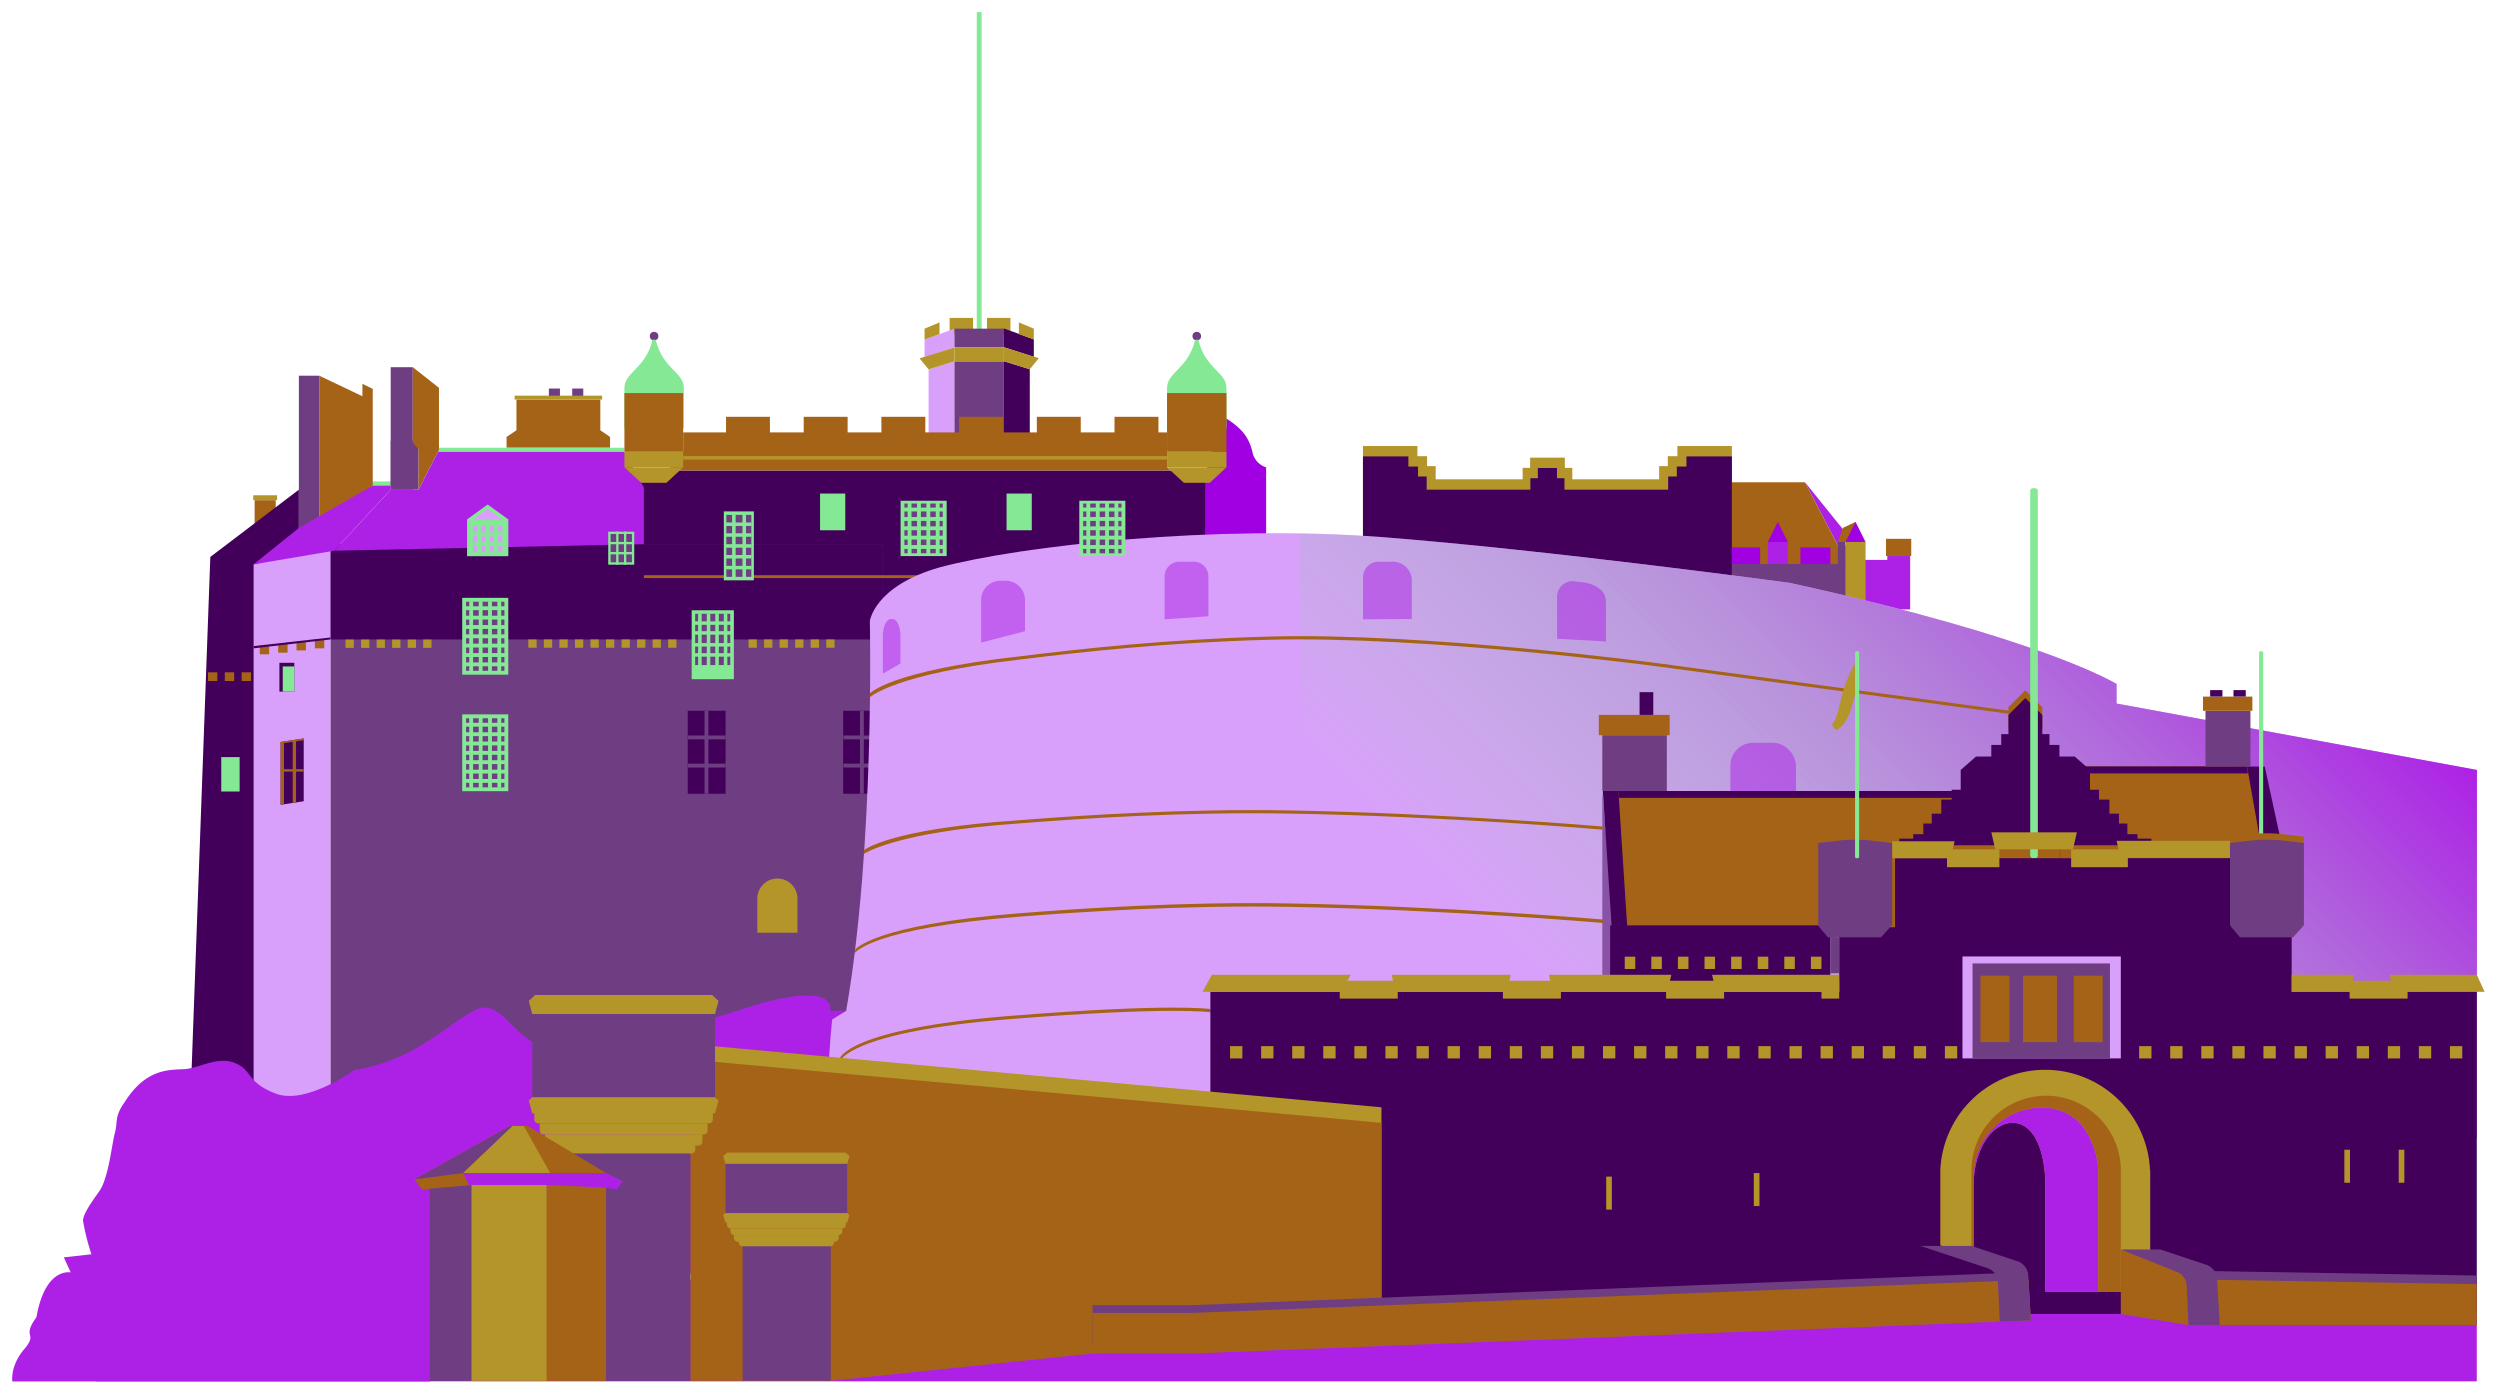<svg id="Layer_1" data-name="Layer 1" xmlns="http://www.w3.org/2000/svg" xmlns:xlink="http://www.w3.org/1999/xlink" viewBox="0 0 465 259"><defs><style>.cls-1,.cls-10{fill:#ad21e6;}.cls-2{fill:#a56317;}.cls-3{fill:#a100e2;}.cls-4{fill:#6f3d82;}.cls-5{fill:#b49529;}.cls-6{fill:#84e895;}.cls-7{fill:#d9a0fb;}.cls-11,.cls-8{fill:#42005b;}.cls-9{fill:url(#linear-gradient);}.cls-10,.cls-11{opacity:0.5;}</style><linearGradient id="linear-gradient" x1="221.95" y1="284.74" x2="412.08" y2="94.61" gradientUnits="userSpaceOnUse"><stop offset="0.44" stop-color="#84e895" stop-opacity="0"/><stop offset="0.56" stop-color="#8eb9a8" stop-opacity="0.24"/><stop offset="0.78" stop-color="#9e68c9" stop-opacity="0.64"/><stop offset="0.93" stop-color="#a935de" stop-opacity="0.9"/><stop offset="1" stop-color="#ad21e6"/></linearGradient></defs><title>edinburgh_colouredlandmarks</title><rect class="cls-1" x="17.86" y="238.03" width="442.82" height="18.9"/><polygon class="cls-1" points="335.73 89.7 343.26 99.03 341.85 101.48 335.73 89.7"/><polygon class="cls-2" points="345.13 97.07 342.78 98.19 341.68 101.28 344.82 100.3 345.13 97.07"/><rect class="cls-2" x="337.51" y="101.48" width="6.67" height="9.59"/><polygon class="cls-2" points="320.75 89.7 335.73 89.7 341.85 101.48 341.85 108.02 320.75 106.27 320.75 89.7"/><rect class="cls-1" x="351.04" y="103.42" width="4.25" height="9.93"/><rect class="cls-1" x="345.13" y="104.14" width="7.03" height="9.21"/><polygon class="cls-3" points="343.26 100.81 345.13 97.07 346.99 100.81 343.26 100.81"/><rect class="cls-1" x="328.81" y="100.81" width="3.73" height="12.55"/><polygon class="cls-3" points="328.81 100.81 330.67 97.07 332.54 100.81 328.81 100.81"/><rect class="cls-2" x="350.8" y="100.22" width="4.69" height="3.2"/><rect class="cls-3" x="321.82" y="101.82" width="5.57" height="3.42"/><rect class="cls-3" x="334.88" y="101.82" width="5.57" height="3.42"/><polygon class="cls-4" points="341.85 100.81 341.85 105.25 343.26 105.96 343.26 100.81 341.85 100.81"/><rect class="cls-4" x="321.82" y="104.91" width="21.44" height="9.08"/><rect class="cls-5" x="343.26" y="100.81" width="3.73" height="12.55"/><rect class="cls-6" x="181.68" y="2.26" width="0.9" height="60.26"/><rect class="cls-5" x="176.63" y="59.13" width="4.36" height="3.06"/><rect class="cls-5" x="183.58" y="59.13" width="4.36" height="3.06"/><polygon class="cls-7" points="177.53 81.85 172.72 81.85 172.72 68.71 177.53 67.21 177.53 81.85"/><polygon class="cls-7" points="177.53 64.63 171.97 66.42 171.97 63.15 177.53 61.13 177.53 64.63"/><rect class="cls-4" x="177.53" y="67.21" width="9.19" height="14.63"/><rect class="cls-4" x="177.53" y="61.13" width="9.19" height="3.5"/><polygon class="cls-5" points="177.53 64.63 177.53 67.21 172.72 68.71 171.04 66.65 177.53 64.63"/><polygon class="cls-8" points="186.72 81.81 191.54 81.81 191.54 68.68 186.72 67.18 186.72 81.81"/><polygon class="cls-8" points="186.72 64.59 192.29 66.39 192.29 63.12 186.72 61.09 186.72 64.59"/><polygon class="cls-5" points="186.72 64.59 186.72 67.18 191.54 68.68 193.22 66.62 186.72 64.59"/><rect class="cls-5" x="177.53" y="64.63" width="9.19" height="2.59"/><polygon class="cls-5" points="171.97 63.15 171.97 61.13 174.75 59.97 174.75 62.14 171.97 63.15"/><polygon class="cls-5" points="192.29 63.15 192.29 61.13 189.51 59.97 189.51 62.14 192.29 63.15"/><rect class="cls-3" x="220.69" y="88.71" width="14.81" height="11.66"/><path class="cls-3" d="M235.5,88.71V86.92A3.7,3.7,0,0,1,232.94,84c-.65-2.49-1.67-4.14-4.93-6.21-1,0-4,11-4,11Z"/><rect class="cls-8" x="112" y="87.51" width="112.16" height="26.65"/><circle class="cls-4" cx="121.66" cy="62.52" r="0.8"/><path class="cls-6" d="M127.19,79.7V72.18c0-3-3.93-3.51-5.23-9h-.58c-1.3,5.46-5.24,6-5.24,9V79.7Z"/><rect class="cls-4" x="102.09" y="72.27" width="2.06" height="1.68"/><rect class="cls-4" x="106.43" y="72.27" width="2.06" height="1.68"/><polygon class="cls-2" points="111.66 80.03 111.66 74.32 96.06 74.32 96.06 80.03 94.22 81.27 94.22 83.28 113.47 83.28 113.47 81.27 111.66 80.03"/><rect class="cls-5" x="95.72" y="73.59" width="16.28" height="0.73"/><rect class="cls-2" x="47.36" y="93.03" width="3.92" height="6.12"/><polygon class="cls-8" points="55.59 91.08 39.12 103.59 35.45 204.09 51.96 204.09 55.59 98.2 55.59 91.08"/><rect class="cls-4" x="61.45" y="101.21" width="102.77" height="103.98"/><rect class="cls-8" x="61.45" y="101.21" width="102.77" height="17.73"/><polygon class="cls-7" points="61.45 205.19 47.17 205.19 47.17 104.97 61.45 101.63 61.45 205.19"/><rect class="cls-2" x="119.76" y="106.99" width="62.75" height="0.53"/><path class="cls-1" d="M157.6,188h-3.2s1.87-6.41-17.27,0-23.34,0-23.34,0-7.7,6.41-12.37,6.41-7.59-7.35-11.55-7S78.43,197.23,65.94,199c0,0-9,6.53-14.59,4.43S47,199,43.65,197.7s-6.53,1.05-9.57,1.17S27,199,23.23,204.93c-2,2.8-1.28,3.62-1.87,5.83s-1.17,8.4-2.92,10.85-3,4.32-3,5.48A45,45,0,0,0,17,233.29l-5.13.58,1.28,2.8S8.41,235.62,6.78,245c-2.86,3.94.4,2.79-2.28,5.95s-2.2,6-2.2,6H79.93l77.67-32.09Z"/><polygon class="cls-5" points="312 82.96 312 84.85 310.21 84.85 310.21 86.7 308.6 86.7 308.6 89.15 292.45 89.15 292.45 87.02 291.06 87.02 291.06 85.12 287.82 85.12 284.6 85.12 284.6 87.02 283.21 87.02 283.21 89.15 267.04 89.15 267.04 86.7 265.43 86.7 265.43 84.85 263.64 84.85 263.64 82.96 253.51 82.96 253.51 116.65 287.82 116.65 322.13 116.65 322.13 82.96 312 82.96"/><polygon class="cls-8" points="313.68 84.89 313.68 86.78 311.89 86.78 311.89 88.63 310.28 88.63 310.28 91.08 290.99 91.08 290.99 88.95 289.6 88.95 289.6 87.05 287.82 87.05 286.04 87.05 286.04 88.95 284.65 88.95 284.65 91.08 265.36 91.08 265.36 88.63 263.75 88.63 263.75 86.78 261.96 86.78 261.96 84.89 253.51 84.89 253.51 118.58 287.82 118.58 322.13 118.58 322.13 84.89 313.68 84.89"/><rect class="cls-8" x="156.83" y="132.2" width="7.04" height="15.44"/><rect class="cls-4" x="159.95" y="132.2" width="0.72" height="15.44"/><rect class="cls-4" x="156.88" y="136.8" width="6.99" height="0.72"/><rect class="cls-4" x="156.88" y="142.04" width="6.99" height="0.72"/><path class="cls-7" d="M161.79,115.53s.95,42-4.41,72.5l-2.6,1.59s-.55,5.45-.76,10.57,94.41,18,94.41,18l212.26-6.39V143.21l-67-12.36v-3.63s-13.39-8.42-60.81-18.81c0,0-45.68-6.2-76.15-8.53s-66.56,1.55-81.89,5.63C162.57,109,161.79,115.53,161.79,115.53Z"/><path class="cls-9" d="M393.68,130.86v-3.63s-13.39-8.42-60.81-18.81c0,0-45.68-6.2-76.15-8.53-4.9-.37-9.95-.59-15-.66v118l6.73.94,212.26-6.39V143.21Z"/><rect class="cls-10" x="321.85" y="138.16" width="12.2" height="25.09" rx="4.22" ry="4.22"/><path class="cls-2" d="M225.13,188.28s-7.15-1.12-37.32,1.28-31.61,7.9-31.61,7.9v-.6s1.44-5.49,31.61-7.9,37.32-1.28,37.32-1.28v.51"/><polygon class="cls-11" points="298.03 147.12 298.03 182.42 301.02 182.42 298.03 147.12"/><path class="cls-2" d="M298.13,171.67s-29.23-2.53-58.86-3c-18.86-.32-37.88.89-49.61,1.83C162,172.63,159,177.27,159,177.27l.08-.66s3.36-4.63,30.61-6.75c11.74-.94,30.79-2.15,49.66-1.83,29.61.5,58.81,3,58.81,3v.6Z"/><path class="cls-2" d="M298.13,154.32s-29.23-2.53-58.86-3c-18.86-.32-37.88.89-49.61,1.83-23.37,1.61-29,5.71-29,5.71l.05-.74s4.83-4,28.91-5.56c11.74-.94,30.79-2.15,49.66-1.83,29.61.5,58.81,3,58.81,3v.6Z"/><path class="cls-2" d="M308.69,124s-43.12-5.77-72.74-5c-18.86.5-34.56,2.23-46.24,3.68-23.28,2.63-27.89,7-27.89,7v-.73s3.88-4.23,27.86-6.87c11.69-1.45,27.42-3.17,46.29-3.68,29.6-.79,72.69,5,72.69,5l69,9.33v.57Z"/><polygon class="cls-8" points="380.28 174.34 299.89 174.34 298.13 147.12 380.28 147.12 380.28 174.34"/><polygon class="cls-2" points="383.17 174.34 302.79 174.34 301.02 147.12 383.17 147.12 383.17 174.34"/><polygon class="cls-8" points="381.46 148.4 301.08 148.4 301.02 147.12 383.17 147.12 381.46 148.4"/><polygon class="cls-8" points="383.14 142.57 421.24 142.57 427.09 169.45 383.14 169.79 383.14 142.57"/><polygon class="cls-2" points="383.17 142.57 417.96 142.57 422.75 169.79 383.17 169.79 383.17 142.57"/><polygon class="cls-8" points="418.1 143.85 383.2 143.85 383.14 142.57 417.96 142.57 418.1 143.85"/><polygon class="cls-2" points="373.57 135.55 373.57 135.1 373.57 131.54 376.71 128.39 379.87 131.54 379.87 135.1 379.87 135.55 373.57 135.55"/><polygon class="cls-8" points="397.57 155.99 397.57 155.16 395.69 155.16 395.69 153.18 394.13 153.18 394.13 151.34 392.35 151.34 392.35 148.72 390.42 148.72 390.42 146.89 388.74 146.89 388.74 143.21 385.89 140.71 383.05 140.71 383.05 138.56 381.2 138.56 381.2 136.55 379.87 136.55 379.87 132.98 376.71 129.83 373.57 132.98 373.57 136.55 372.23 136.55 372.23 138.56 370.38 138.56 370.38 140.71 367.54 140.71 364.69 143.21 364.69 146.89 363.01 146.89 363.01 148.72 361.08 148.72 361.08 151.34 359.3 151.34 359.3 153.18 357.74 153.18 357.74 155.16 355.86 155.16 355.86 155.99 353.27 155.99 353.27 157.22 376.71 157.22 400.16 157.22 400.16 155.99 397.57 155.99"/><rect class="cls-8" x="299.48" y="172.12" width="40.96" height="10.77"/><rect class="cls-6" x="420.19" y="121.13" width="0.76" height="38.5" rx="0.26" ry="0.26"/><rect class="cls-6" x="377.62" y="90.81" width="1.42" height="68.82" rx="0.49" ry="0.49"/><rect class="cls-8" x="225.13" y="184.47" width="235.55" height="59.93"/><path class="cls-5" d="M399.94,217.62v22.69H380.43V220.56c0-6.37-2.05-11.71-6.06-11.71s-7.28,5.22-7.28,11.61v19.84h-6.19V217.62a19.52,19.52,0,0,1,39,0Z"/><polygon class="cls-4" points="411.23 236.42 460.68 237.25 460.68 246.48 411.23 246.48 411.23 236.42"/><polygon class="cls-2" points="411.23 238.03 460.68 238.86 460.68 246.48 411.23 246.48 411.23 238.03"/><polygon class="cls-5" points="132.57 194.58 256.95 205.96 256.95 244.44 203.22 248.87 132.57 251.45 132.57 194.58"/><path class="cls-1" d="M390.27,218.77v21.53h-9.84V220.56c0-6.37-2.05-11.71-6.06-11.71s-7.28,5.22-7.28,11.61v-1.81A12.69,12.69,0,0,1,379.75,206a10.19,10.19,0,0,1,3.56.59,5.76,5.76,0,0,1,1,.43,8.37,8.37,0,0,1,.94.53h0a10.15,10.15,0,0,1,.85.65,9.41,9.41,0,0,1,.78.74,7.61,7.61,0,0,1,.71.82A14.9,14.9,0,0,1,390.27,218.77Z"/><path class="cls-2" d="M394.47,217.7v22.6h-4.19V218.77a14.9,14.9,0,0,0-2.66-9,7.61,7.61,0,0,0-.71-.82,9.41,9.41,0,0,0-.78-.74,10.15,10.15,0,0,0-.85-.65h0a8.37,8.37,0,0,0-.94-.53,5.76,5.76,0,0,0-1-.43,10.19,10.19,0,0,0-3.56-.59,12.69,12.69,0,0,0-12.66,12.66v21.65h-.42V217.7a13.87,13.87,0,0,1,23.7-9.81A13.79,13.79,0,0,1,394.47,217.7Z"/><polygon class="cls-8" points="374.6 240.58 356.57 240.31 356.57 230.36 370.33 234.43 374.6 240.58"/><polygon class="cls-2" points="128.4 197.09 256.95 208.85 256.95 247.33 203.22 251.76 154.52 256.82 128.4 256.84 128.4 197.09"/><polygon class="cls-4" points="221.62 242.76 203.22 242.76 203.22 250.31 221.62 250.31 377.65 244.14 377.13 236.61 221.62 242.76"/><polygon class="cls-2" points="221.62 244.21 203.22 244.21 203.22 251.76 221.62 251.76 377.73 245.59 377.3 238.05 221.62 244.21"/><path class="cls-4" d="M377.73,245.59l-.47-8.24a3,3,0,0,0-2.32-2.86h0l-8.26-2.75h-9.5l12.59,4.17a2.9,2.9,0,0,1,1.84,2.59l.34,7.32Z"/><rect class="cls-5" x="228.79" y="194.58" width="2.29" height="2.29"/><rect class="cls-5" x="234.57" y="194.58" width="2.29" height="2.29"/><rect class="cls-5" x="240.35" y="194.58" width="2.29" height="2.29"/><rect class="cls-5" x="246.13" y="194.58" width="2.29" height="2.29"/><rect class="cls-5" x="251.91" y="194.58" width="2.29" height="2.29"/><rect class="cls-5" x="257.69" y="194.58" width="2.29" height="2.29"/><rect class="cls-5" x="263.47" y="194.58" width="2.29" height="2.29"/><rect class="cls-5" x="269.25" y="194.58" width="2.29" height="2.29"/><rect class="cls-5" x="275.04" y="194.58" width="2.29" height="2.29"/><rect class="cls-5" x="280.82" y="194.58" width="2.29" height="2.29"/><rect class="cls-5" x="403.66" y="194.58" width="2.29" height="2.29"/><rect class="cls-5" x="397.88" y="194.58" width="2.29" height="2.29"/><rect class="cls-5" x="409.44" y="194.58" width="2.29" height="2.29"/><rect class="cls-5" x="415.22" y="194.58" width="2.29" height="2.29"/><rect class="cls-5" x="421" y="194.58" width="2.29" height="2.29"/><rect class="cls-5" x="426.79" y="194.58" width="2.29" height="2.29"/><rect class="cls-5" x="432.57" y="194.58" width="2.29" height="2.29"/><rect class="cls-5" x="438.35" y="194.58" width="2.29" height="2.29"/><rect class="cls-5" x="444.13" y="194.58" width="2.29" height="2.29"/><rect class="cls-5" x="449.91" y="194.58" width="2.29" height="2.29"/><rect class="cls-5" x="455.69" y="194.58" width="2.29" height="2.29"/><rect class="cls-5" x="286.6" y="194.58" width="2.29" height="2.29"/><rect class="cls-5" x="292.38" y="194.58" width="2.29" height="2.29"/><rect class="cls-5" x="298.16" y="194.58" width="2.29" height="2.29"/><rect class="cls-5" x="303.94" y="194.58" width="2.29" height="2.29"/><rect class="cls-5" x="309.72" y="194.58" width="2.29" height="2.29"/><rect class="cls-5" x="315.5" y="194.58" width="2.29" height="2.29"/><rect class="cls-5" x="321.28" y="194.58" width="2.29" height="2.29"/><rect class="cls-5" x="327.06" y="194.58" width="2.29" height="2.29"/><rect class="cls-5" x="332.85" y="194.58" width="2.29" height="2.29"/><rect class="cls-5" x="338.63" y="194.58" width="2.29" height="2.29"/><rect class="cls-5" x="302.2" y="177.94" width="1.96" height="2.29"/><rect class="cls-5" x="307.14" y="177.94" width="1.96" height="2.29"/><rect class="cls-5" x="312.09" y="177.94" width="1.96" height="2.29"/><rect class="cls-5" x="317.04" y="177.94" width="1.96" height="2.29"/><rect class="cls-5" x="321.99" y="177.94" width="1.96" height="2.29"/><rect class="cls-5" x="326.94" y="177.94" width="1.96" height="2.29"/><rect class="cls-5" x="331.88" y="177.94" width="1.96" height="2.29"/><rect class="cls-5" x="336.83" y="177.94" width="1.96" height="2.29"/><rect class="cls-5" x="344.41" y="194.58" width="2.29" height="2.29"/><rect class="cls-5" x="350.19" y="194.58" width="2.29" height="2.29"/><rect class="cls-8" x="342.09" y="172.47" width="84.16" height="13.95"/><rect class="cls-5" x="355.97" y="194.58" width="2.29" height="2.29"/><rect class="cls-5" x="361.75" y="194.58" width="2.29" height="2.29"/><rect class="cls-7" x="365.02" y="177.9" width="29.45" height="18.96"/><rect class="cls-4" x="366.89" y="179.2" width="25.56" height="17.67"/><rect class="cls-2" x="368.37" y="181.48" width="5.38" height="12.36"/><rect class="cls-2" x="385.72" y="181.48" width="5.38" height="12.36"/><rect class="cls-2" x="376.28" y="181.48" width="6.31" height="12.36"/><rect class="cls-5" x="298.75" y="218.85" width="1.05" height="6.14"/><rect class="cls-5" x="326.21" y="218.19" width="1.05" height="6.14"/><rect class="cls-5" x="436.05" y="213.85" width="1.05" height="6.14"/><rect class="cls-5" x="446.16" y="213.85" width="1.05" height="6.14"/><polygon class="cls-5" points="249.5 184.47 223.67 184.47 225.4 181.31 251.23 181.31 249.5 184.47"/><polyline class="cls-5" points="259.56 184.47 258.84 181.31 281 181.31 280.29 184.47"/><polyline class="cls-5" points="288.83 184.47 288.09 181.31 310.87 181.31 310.13 184.47"/><polyline class="cls-5" points="319.21 184.47 318.44 181.31 342.09 181.31 342.09 184.47"/><rect class="cls-5" x="249.19" y="182.42" width="10.79" height="3.32"/><rect class="cls-5" x="279.54" y="182.42" width="10.79" height="3.32"/><rect class="cls-5" x="309.89" y="182.42" width="10.79" height="3.32"/><polyline class="cls-5" points="462.14 184.47 460.68 181.31 444.47 181.31 445.2 184.47"/><polyline class="cls-5" points="437.08 184.47 437.85 181.31 426.25 181.31 426.25 184.47"/><rect class="cls-5" x="437.02" y="182.42" width="10.79" height="3.32" transform="translate(884.83 368.16) rotate(-180)"/><rect class="cls-5" x="338.79" y="182.42" width="3.3" height="3.32"/><rect class="cls-8" x="352.48" y="159.63" width="62.74" height="13.47"/><polygon class="cls-5" points="351.92 156.47 351.92 159.63 362.85 159.63 363.56 156.47 351.92 156.47"/><polygon class="cls-5" points="371.12 157.97 370.38 154.81 386.3 154.81 385.57 157.97 371.12 157.97"/><polygon class="cls-5" points="394.41 159.56 393.68 156.39 415.22 156.39 415.22 159.56 394.41 159.56"/><rect class="cls-5" x="362.14" y="157.98" width="9.75" height="3.32"/><rect class="cls-5" x="385.23" y="157.98" width="10.55" height="3.32"/><path class="cls-2" d="M338.17,158v-2.39l3.68-.43a27.7,27.7,0,0,1,6.39,0l3.68.43V158Z"/><rect class="cls-4" x="340.44" y="174.34" width="1.65" height="6.69"/><path class="cls-4" d="M340,174.34l-1.88-2.22,3.68-.4a29.91,29.91,0,0,1,6.39,0l3.68.4-2,2.22Z"/><path class="cls-4" d="M351.9,156.79l-3.66-.42a27.7,27.7,0,0,0-6.39,0l-3.66.42h0v15.33h13.75V156.79Z"/><path class="cls-2" d="M414.76,158v-2.39l3.68-.43a27.7,27.7,0,0,1,6.39,0l3.68.43V158Z"/><path class="cls-4" d="M416.64,174.34l-1.88-2.22,3.68-.4a29.91,29.91,0,0,1,6.39,0l3.68.4-2,2.22Z"/><path class="cls-4" d="M428.49,156.79l-3.66-.42a27.7,27.7,0,0,0-6.39,0l-3.66.42h0v15.33h13.75V156.79Z"/><rect class="cls-4" x="410.22" y="132.2" width="8.36" height="10.37"/><rect class="cls-2" x="409.76" y="129.57" width="9.18" height="2.64"/><rect class="cls-8" x="411.09" y="128.36" width="2.28" height="1.2"/><rect class="cls-8" x="415.43" y="128.36" width="2.28" height="1.2"/><rect class="cls-4" x="298.03" y="136.75" width="12" height="10.37"/><rect class="cls-2" x="297.38" y="132.97" width="13.18" height="3.78"/><rect class="cls-8" x="304.96" y="128.74" width="2.55" height="4.23"/><path class="cls-5" d="M345,123.39a26.57,26.57,0,0,0-2.5,6.36c-.67,3.11-1.25,4.49-1.62,4.84s.65,1.2.65,1.2,1.77-.58,2.84-4.18a17.29,17.29,0,0,1,.71-2.38Z"/><rect class="cls-6" x="345.04" y="121.13" width="0.76" height="38.5" rx="0.26" ry="0.26"/><path class="cls-10" d="M190.65,117.4V111.6a3.59,3.59,0,0,0-3.58-3.58h-1a3.59,3.59,0,0,0-3.58,3.58v7.92Z"/><path class="cls-10" d="M167.48,123.41V118.3c0-1.73-.65-3.15-1.44-3.15h-.39c-.79,0-1.44,1.42-1.44,3.15v7Z"/><path class="cls-10" d="M224.76,114.63v-7.44a2.72,2.72,0,0,0-2.71-2.71h-2.72a2.72,2.72,0,0,0-2.71,2.71v8Z"/><path class="cls-10" d="M262.6,115.14V107.8a3.55,3.55,0,0,0-3.72-3.32h-2.36a2.9,2.9,0,0,0-3,2.71v8Z"/><path class="cls-10" d="M298.7,119.31V112c0-1.83-1.22-3-3.72-3.62l-2.36-.28a2.9,2.9,0,0,0-3,2.71v8Z"/><rect class="cls-4" x="103.78" y="214.36" width="24.62" height="42.48"/><polygon class="cls-5" points="132.46 185.07 115.45 185.07 99.54 185.07 98.35 186.17 99 188.62 115.45 188.62 133 188.62 133.65 186.17 132.46 185.07"/><polygon class="cls-5" points="132.45 203.6 115.44 203.6 99.53 203.6 98.34 204.68 98.99 207.08 115.44 207.08 133 207.08 133.64 204.68 132.45 203.6"/><rect class="cls-4" x="99" y="188.61" width="33.99" height="15.47"/><path class="cls-5" d="M99.39,206.86h33.2a0,0,0,0,1,0,0v1.36a.72.72,0,0,1-.72.72H100.11a.72.72,0,0,1-.72-.72v-1.36a0,0,0,0,1,0,0Z"/><path class="cls-5" d="M100.38,208.94H131.6a0,0,0,0,1,0,0v1.36a.72.72,0,0,1-.72.72H101.11a.72.72,0,0,1-.72-.72v-1.36A0,0,0,0,1,100.38,208.94Z"/><path class="cls-5" d="M101.35,211h29.29a0,0,0,0,1,0,0v1.36a.72.72,0,0,1-.72.72H102.07a.72.72,0,0,1-.72-.72V211a0,0,0,0,1,0,0Z"/><path class="cls-5" d="M102.67,212.47h26.65a0,0,0,0,1,0,0v1.36a.72.72,0,0,1-.72.72H103.39a.72.72,0,0,1-.72-.72v-1.36a0,0,0,0,1,0,0Z"/><rect class="cls-4" x="138.12" y="231.7" width="16.4" height="25.12"/><polygon class="cls-5" points="157.23 214.38 145.9 214.38 135.3 214.38 134.51 215.03 134.94 216.48 145.9 216.48 157.59 216.48 158.02 215.03 157.23 214.38"/><polygon class="cls-5" points="157.22 225.34 145.89 225.34 135.3 225.34 134.5 225.98 134.94 227.4 145.89 227.4 157.58 227.4 158.01 225.98 157.22 225.34"/><rect class="cls-4" x="134.94" y="216.48" width="22.64" height="9.15"/><path class="cls-5" d="M135.21,227.27h22.11a0,0,0,0,1,0,0v.51a.72.72,0,0,1-.72.72H135.93a.72.72,0,0,1-.72-.72v-.51A0,0,0,0,1,135.21,227.27Z"/><path class="cls-5" d="M135.87,228.5h20.79a0,0,0,0,1,0,0V229a.72.72,0,0,1-.72.72H136.59a.72.72,0,0,1-.72-.72v-.51A0,0,0,0,1,135.87,228.5Z"/><path class="cls-5" d="M136.51,229.73H156a0,0,0,0,1,0,0v.51a.72.72,0,0,1-.72.72H137.23a.72.72,0,0,1-.72-.72v-.51A0,0,0,0,1,136.51,229.73Z"/><path class="cls-5" d="M137.39,230.58h17.74a0,0,0,0,1,0,0v.51a.72.72,0,0,1-.72.72h-16.3a.72.72,0,0,1-.72-.72v-.51A0,0,0,0,1,137.39,230.58Z"/><polygon class="cls-2" points="77.11 219.36 94.84 209.44 98.16 209.44 112.73 218.18 86.09 219.01 77.11 219.36"/><polygon class="cls-1" points="86.15 218.18 112.73 218.18 115.85 219.71 114.74 221.24 112.73 220.9 86.15 221.24 86.15 218.18"/><polygon class="cls-2" points="100.35 256.84 112.73 256.84 112.73 220.9 101.66 220.41 100.35 256.84"/><rect class="cls-5" x="87.66" y="220.41" width="14" height="36.43"/><polygon class="cls-4" points="87.67 256.84 79.93 256.84 79.93 220.9 87.67 220.41 87.67 256.84"/><polygon class="cls-2" points="77.11 219.36 78.43 221.24 87.27 220.44 86.15 218.18 77.11 219.36"/><polygon class="cls-4" points="77.11 219.36 94.84 209.44 95.33 209.44 86.15 218.18 77.11 219.36"/><polygon class="cls-5" points="95.33 209.44 97.43 209.44 102.33 218.18 86.15 218.18 95.33 209.44"/><polygon class="cls-1" points="102.33 218.18 101.66 220.41 87.67 220.41 87.27 220.44 86.15 218.18 102.33 218.18"/><rect class="cls-4" x="55.59" y="69.88" width="3.8" height="28.32"/><rect class="cls-6" x="66.7" y="89.55" width="7" height="0.76"/><rect class="cls-6" x="79.72" y="83.28" width="36.42" height="0.76"/><rect class="cls-4" x="72.67" y="68.3" width="4.11" height="22.78"/><rect class="cls-4" x="72.67" y="82.01" width="5.19" height="9.07"/><polygon class="cls-2" points="59.38 69.88 67.41 73.7 67.41 71.4 69.33 72.33 69.33 90.31 59.38 98.2 59.38 69.88"/><polygon class="cls-2" points="76.79 68.3 81.65 72.14 81.65 83.65 77.86 91.08 77.86 83.53 76.79 82.35 76.79 68.3"/><polygon class="cls-1" points="55.59 98.2 47.17 104.97 62.16 102.43 72.67 91.08 72.67 90.31 69.33 90.31 55.59 98.2"/><polygon class="cls-1" points="119.76 101.21 62.16 102.43 72.67 91.08 77.86 91.08 81.46 84.04 116.14 84.04 119.76 90.71 119.76 101.21"/><rect class="cls-5" x="47.1" y="92.12" width="4.44" height="0.91"/><rect class="cls-2" x="116.14" y="73.11" width="10.93" height="10.93"/><circle class="cls-4" cx="222.6" cy="62.52" r="0.8"/><path class="cls-6" d="M228.12,79.7V72.18c0-3-3.93-3.51-5.23-9h-.58c-1.3,5.46-5.24,6-5.24,9V79.7Z"/><rect class="cls-2" x="217.07" y="73.11" width="11.05" height="10.93"/><polygon class="cls-2" points="215.47 80.42 215.47 77.52 207.3 77.52 207.3 80.42 201.02 80.42 201.02 77.52 192.85 77.52 192.85 80.42 186.57 80.42 186.57 77.52 178.39 77.52 178.39 80.42 172.11 80.42 172.11 77.52 163.94 77.52 163.94 80.42 157.66 80.42 157.66 77.52 149.49 77.52 149.49 80.42 143.21 80.42 143.21 77.52 135.04 77.52 135.04 80.42 127.07 80.42 127.07 84.04 126.27 84.04 124.37 87.51 217.71 87.51 217.07 86.92 217.07 80.42 215.47 80.42"/><rect class="cls-5" x="116.14" y="84.04" width="10.93" height="2.88"/><polygon class="cls-5" points="123.95 89.8 119.27 89.8 116.14 86.92 127.07 86.92 123.95 89.8"/><rect class="cls-5" x="217.07" y="84.04" width="11.05" height="2.88"/><polygon class="cls-5" points="225.01 89.8 220.2 89.8 217.07 86.92 228.12 86.92 225.01 89.8"/><polygon class="cls-6" points="94.55 103.45 86.87 103.45 86.87 96.61 90.7 93.84 94.55 96.61 94.55 103.45"/><polygon class="cls-7" points="90.7 94.65 87.97 96.61 93.45 96.61 90.7 94.65"/><rect class="cls-7" x="87.97" y="97.86" width="0.79" height="1.16"/><rect class="cls-7" x="89.5" y="97.86" width="0.79" height="1.16"/><rect class="cls-7" x="91.03" y="97.86" width="0.79" height="1.16"/><rect class="cls-7" x="92.66" y="97.86" width="0.79" height="1.16"/><rect class="cls-7" x="87.97" y="99.71" width="0.79" height="1.16"/><rect class="cls-7" x="89.5" y="99.71" width="0.79" height="1.16"/><rect class="cls-7" x="91.03" y="99.71" width="0.79" height="1.16"/><rect class="cls-7" x="92.66" y="99.71" width="0.79" height="1.16"/><rect class="cls-7" x="87.97" y="101.52" width="0.79" height="1.16"/><rect class="cls-7" x="89.5" y="101.52" width="0.79" height="1.16"/><rect class="cls-7" x="91.03" y="101.52" width="0.79" height="1.16"/><rect class="cls-7" x="92.66" y="101.52" width="0.79" height="1.16"/><rect class="cls-6" x="85.97" y="111.2" width="8.57" height="14.29"/><rect class="cls-4" x="83.84" y="114.78" width="12.85" height="7.13" transform="translate(208.6 28.08) rotate(90)"/><rect class="cls-6" x="87.28" y="111.85" width="0.72" height="13.01"/><rect class="cls-6" x="89.04" y="111.85" width="0.72" height="13.01"/><rect class="cls-6" x="90.78" y="111.85" width="0.72" height="13.01"/><rect class="cls-6" x="92.51" y="111.83" width="0.72" height="13.01"/><rect class="cls-6" x="89.89" y="109.16" width="0.72" height="7.94" transform="translate(203.37 22.88) rotate(90)"/><rect class="cls-6" x="89.89" y="110.91" width="0.72" height="7.94" transform="translate(205.13 24.63) rotate(90)"/><rect class="cls-6" x="89.89" y="112.65" width="0.72" height="7.94" transform="translate(206.86 26.37) rotate(90)"/><rect class="cls-6" x="89.9" y="114.38" width="0.72" height="7.94" transform="translate(208.61 28.09) rotate(90)"/><rect class="cls-6" x="89.89" y="116.12" width="0.72" height="7.94" transform="translate(210.34 29.83) rotate(90)"/><rect class="cls-6" x="89.89" y="117.87" width="0.72" height="7.94" transform="translate(212.1 31.59) rotate(90)"/><rect class="cls-6" x="89.89" y="119.61" width="0.72" height="7.94" transform="translate(213.83 33.32) rotate(90)"/><rect class="cls-6" x="167.51" y="93.14" width="8.57" height="10.29"/><rect class="cls-4" x="167.17" y="94.72" width="9.25" height="7.13" transform="translate(270.07 -73.51) rotate(90)"/><rect class="cls-6" x="168.82" y="93.3" width="0.72" height="9.92"/><rect class="cls-6" x="170.57" y="93.3" width="0.72" height="9.92"/><rect class="cls-6" x="172.31" y="93.3" width="0.72" height="9.92"/><rect class="cls-6" x="174.05" y="93.29" width="0.72" height="9.92"/><rect class="cls-6" x="171.42" y="90.81" width="0.72" height="7.94" transform="translate(266.56 -77.01) rotate(90)"/><rect class="cls-6" x="171.42" y="92.56" width="0.72" height="7.94" transform="translate(268.31 -75.25) rotate(90)"/><rect class="cls-6" x="171.42" y="94.3" width="0.72" height="7.94" transform="translate(270.05 -73.52) rotate(90)"/><rect class="cls-6" x="171.43" y="96.03" width="0.72" height="7.94" transform="translate(271.8 -71.79) rotate(90)"/><rect class="cls-6" x="171.43" y="97.77" width="0.72" height="7.94" transform="translate(273.53 -70.05) rotate(90)"/><rect class="cls-6" x="200.75" y="93.14" width="8.57" height="10.29"/><rect class="cls-4" x="200.41" y="94.72" width="9.25" height="7.13" transform="translate(303.32 -106.75) rotate(90)"/><rect class="cls-6" x="202.06" y="93.3" width="0.72" height="9.92"/><rect class="cls-6" x="203.82" y="93.3" width="0.72" height="9.92"/><rect class="cls-6" x="205.55" y="93.3" width="0.72" height="9.92"/><rect class="cls-6" x="207.29" y="93.29" width="0.72" height="9.92"/><rect class="cls-6" x="204.66" y="90.81" width="0.72" height="7.94" transform="translate(299.8 -110.25) rotate(90)"/><rect class="cls-6" x="204.66" y="92.56" width="0.72" height="7.94" transform="translate(301.56 -108.49) rotate(90)"/><rect class="cls-6" x="204.66" y="94.3" width="0.72" height="7.94" transform="translate(303.29 -106.76) rotate(90)"/><rect class="cls-6" x="204.67" y="96.03" width="0.72" height="7.94" transform="translate(305.04 -105.03) rotate(90)"/><rect class="cls-6" x="204.67" y="97.77" width="0.72" height="7.94" transform="translate(306.77 -103.29) rotate(90)"/><rect class="cls-6" x="85.97" y="132.87" width="8.57" height="14.29"/><rect class="cls-4" x="83.84" y="136.46" width="12.85" height="7.13" transform="translate(230.28 49.76) rotate(90)"/><rect class="cls-6" x="87.28" y="133.53" width="0.72" height="13.01"/><rect class="cls-6" x="89.04" y="133.53" width="0.72" height="13.01"/><rect class="cls-6" x="90.78" y="133.53" width="0.72" height="13.01"/><rect class="cls-6" x="92.51" y="133.51" width="0.72" height="13.01"/><rect class="cls-6" x="89.89" y="130.83" width="0.72" height="7.94" transform="translate(225.05 44.55) rotate(90)"/><rect class="cls-6" x="89.89" y="132.59" width="0.72" height="7.94" transform="translate(226.81 46.31) rotate(90)"/><rect class="cls-6" x="89.89" y="134.33" width="0.72" height="7.94" transform="translate(228.54 48.04) rotate(90)"/><rect class="cls-6" x="89.9" y="136.06" width="0.72" height="7.94" transform="translate(230.29 49.77) rotate(90)"/><rect class="cls-6" x="89.89" y="137.8" width="0.72" height="7.94" transform="translate(232.02 51.51) rotate(90)"/><rect class="cls-6" x="89.89" y="139.55" width="0.72" height="7.94" transform="translate(233.77 53.27) rotate(90)"/><rect class="cls-6" x="89.89" y="141.29" width="0.72" height="7.94" transform="translate(235.51 55) rotate(90)"/><rect class="cls-6" x="128.65" y="113.51" width="7.85" height="12.82"/><rect class="cls-4" x="126.81" y="116.66" width="11.52" height="6.53" transform="translate(252.49 -12.65) rotate(90)"/><rect class="cls-6" x="129.85" y="114.1" width="0.66" height="11.67"/><rect class="cls-6" x="131.46" y="114.1" width="0.66" height="11.67"/><rect class="cls-6" x="133.04" y="114.1" width="0.66" height="11.67"/><rect class="cls-6" x="134.63" y="114.08" width="0.66" height="11.67"/><rect class="cls-6" x="132.24" y="112.25" width="0.65" height="7.27" transform="translate(248.45 -16.67) rotate(90)"/><rect class="cls-6" x="132.24" y="114.09" width="0.65" height="7.27" transform="translate(250.29 -14.84) rotate(90)"/><rect class="cls-6" x="132.25" y="116.29" width="0.65" height="7.27" transform="translate(252.5 -12.64) rotate(90)"/><rect class="cls-6" x="132.24" y="118.18" width="0.65" height="7.27" transform="translate(254.37 -10.75) rotate(90)"/><rect class="cls-6" x="131.49" y="121.14" width="2.15" height="7.27" transform="translate(257.34 -7.79) rotate(90)"/><rect class="cls-6" x="134.63" y="95.12" width="5.59" height="12.82"/><rect class="cls-4" x="131.67" y="99.21" width="11.52" height="4.65" transform="translate(238.96 -35.9) rotate(90)"/><rect class="cls-6" x="136.17" y="95.71" width="0.66" height="11.67"/><rect class="cls-6" x="138.1" y="95.71" width="0.66" height="11.67"/><rect class="cls-6" x="137.02" y="95.07" width="0.65" height="4.85" transform="translate(234.84 -39.84) rotate(90)"/><rect class="cls-6" x="137.02" y="97.09" width="0.65" height="4.85" transform="translate(236.86 -37.83) rotate(90)"/><rect class="cls-6" x="137.03" y="99.11" width="0.65" height="4.85" transform="translate(238.89 -35.81) rotate(90)"/><rect class="cls-6" x="137.02" y="101.13" width="0.65" height="4.85" transform="translate(240.9 -33.79) rotate(90)"/><rect class="cls-6" x="137.03" y="103.14" width="0.65" height="4.85" transform="translate(242.92 -31.78) rotate(90)"/><rect class="cls-8" x="127.92" y="132.2" width="7.04" height="15.44"/><rect class="cls-4" x="131.04" y="132.2" width="0.72" height="15.44"/><rect class="cls-4" x="127.98" y="136.8" width="6.99" height="0.72"/><rect class="cls-4" x="127.98" y="142.04" width="6.99" height="0.72"/><path class="cls-5" d="M148.33,173.49v-6.35a3.73,3.73,0,0,0-7.47,0v6.35Z"/><rect class="cls-5" x="153.68" y="118.94" width="1.54" height="1.54"/><rect class="cls-5" x="150.79" y="118.94" width="1.54" height="1.54"/><rect class="cls-5" x="147.9" y="118.94" width="1.54" height="1.54"/><rect class="cls-5" x="145.01" y="118.94" width="1.54" height="1.54"/><rect class="cls-5" x="142.12" y="118.94" width="1.54" height="1.54"/><rect class="cls-5" x="139.23" y="118.94" width="1.54" height="1.54"/><rect class="cls-5" x="124.28" y="118.94" width="1.54" height="1.54"/><rect class="cls-5" x="121.39" y="118.94" width="1.54" height="1.54"/><rect class="cls-5" x="118.5" y="118.94" width="1.54" height="1.54"/><polygon class="cls-2" points="394.47 232.4 394.47 244.4 407.06 246.48 407.06 236.61 394.47 232.4"/><rect class="cls-5" x="115.61" y="118.94" width="1.54" height="1.54"/><rect class="cls-5" x="112.72" y="118.94" width="1.54" height="1.54"/><rect class="cls-5" x="109.83" y="118.94" width="1.54" height="1.54"/><rect class="cls-5" x="106.94" y="118.94" width="1.54" height="1.54"/><rect class="cls-5" x="104.05" y="118.94" width="1.54" height="1.54"/><rect class="cls-5" x="101.16" y="118.94" width="1.54" height="1.54"/><rect class="cls-5" x="98.27" y="118.94" width="1.54" height="1.54"/><rect class="cls-5" x="78.72" y="118.96" width="1.54" height="1.54"/><rect class="cls-5" x="75.83" y="118.96" width="1.54" height="1.54"/><rect class="cls-5" x="72.94" y="118.96" width="1.54" height="1.54"/><rect class="cls-5" x="70.05" y="118.96" width="1.54" height="1.54"/><rect class="cls-5" x="67.16" y="118.96" width="1.54" height="1.54"/><rect class="cls-5" x="64.27" y="118.96" width="1.54" height="1.54"/><rect class="cls-6" x="113.13" y="98.89" width="4.84" height="6.14"/><rect class="cls-4" x="112.91" y="99.97" width="5.27" height="3.97" transform="translate(217.51 -13.59) rotate(90)"/><rect class="cls-6" x="114.61" y="98.89" width="0.43" height="6.14"/><rect class="cls-6" x="116.06" y="98.89" width="0.43" height="6.14"/><rect class="cls-6" x="115.33" y="98.71" width="0.43" height="4.61" transform="translate(216.57 -14.53) rotate(90)"/><rect class="cls-6" x="115.33" y="100.59" width="0.43" height="4.61" transform="translate(218.45 -12.65) rotate(90)"/><rect class="cls-8" x="186.03" y="90.07" width="7.07" height="10.3"/><rect class="cls-6" x="187.22" y="91.8" width="4.69" height="6.83"/><rect class="cls-8" x="151.34" y="90.07" width="7.07" height="10.3"/><rect class="cls-6" x="152.53" y="91.8" width="4.69" height="6.83"/><polygon class="cls-8" points="132.12 91.8 143.05 91.8 137.59 88.71 132.12 91.8"/><polygon class="cls-8" points="199.62 91.8 210.55 91.8 205.09 88.71 199.62 91.8"/><path class="cls-8" d="M166.32,91.8h10.94l-2.15-1.56a5.46,5.46,0,0,0-6.64,0Z"/><rect class="cls-5" x="127.07" y="84.83" width="90.01" height="0.65"/><rect class="cls-8" x="51.97" y="123.28" width="2.77" height="5.37"/><polygon class="cls-8" points="56.49 149.03 52.2 149.69 52.2 138.01 56.49 137.35 56.49 149.03"/><rect class="cls-6" x="52.59" y="123.96" width="2.15" height="4.69"/><rect class="cls-6" x="41.15" y="140.82" width="3.42" height="6.4"/><rect class="cls-2" x="52.2" y="143.07" width="4.29" height="0.45"/><polygon class="cls-2" points="55.06 149.25 54.44 149.35 54.44 137.66 55.06 137.57 55.06 149.25"/><polygon class="cls-2" points="52.82 149.6 52.2 149.69 52.2 138.01 52.82 137.91 52.82 149.6"/><polygon class="cls-2" points="52.2 138.01 56.49 137.35 56.49 137.68 52.2 138.31 52.2 138.01"/><rect class="cls-2" x="38.68" y="125.05" width="1.75" height="1.62"/><rect class="cls-2" x="41.81" y="125.05" width="1.75" height="1.62"/><rect class="cls-2" x="44.94" y="125.05" width="1.75" height="1.62"/><rect class="cls-2" x="51.74" y="119.78" width="1.75" height="1.62"/><rect class="cls-2" x="48.31" y="120.08" width="1.75" height="1.62"/><rect class="cls-2" x="55.15" y="119.36" width="1.75" height="1.62"/><rect class="cls-2" x="58.56" y="118.97" width="1.75" height="1.62"/><polygon class="cls-8" points="47.17 120.59 61.45 118.94 61.45 118.57 47.17 120.17 47.17 120.59"/><path class="cls-4" d="M412.88,246.48l-.5-8.47a3,3,0,0,0-2.32-2.86h0l-8.26-2.75h-7.33l10.42,4.17a2.9,2.9,0,0,1,1.84,2.59l.34,7.32Z"/></svg>